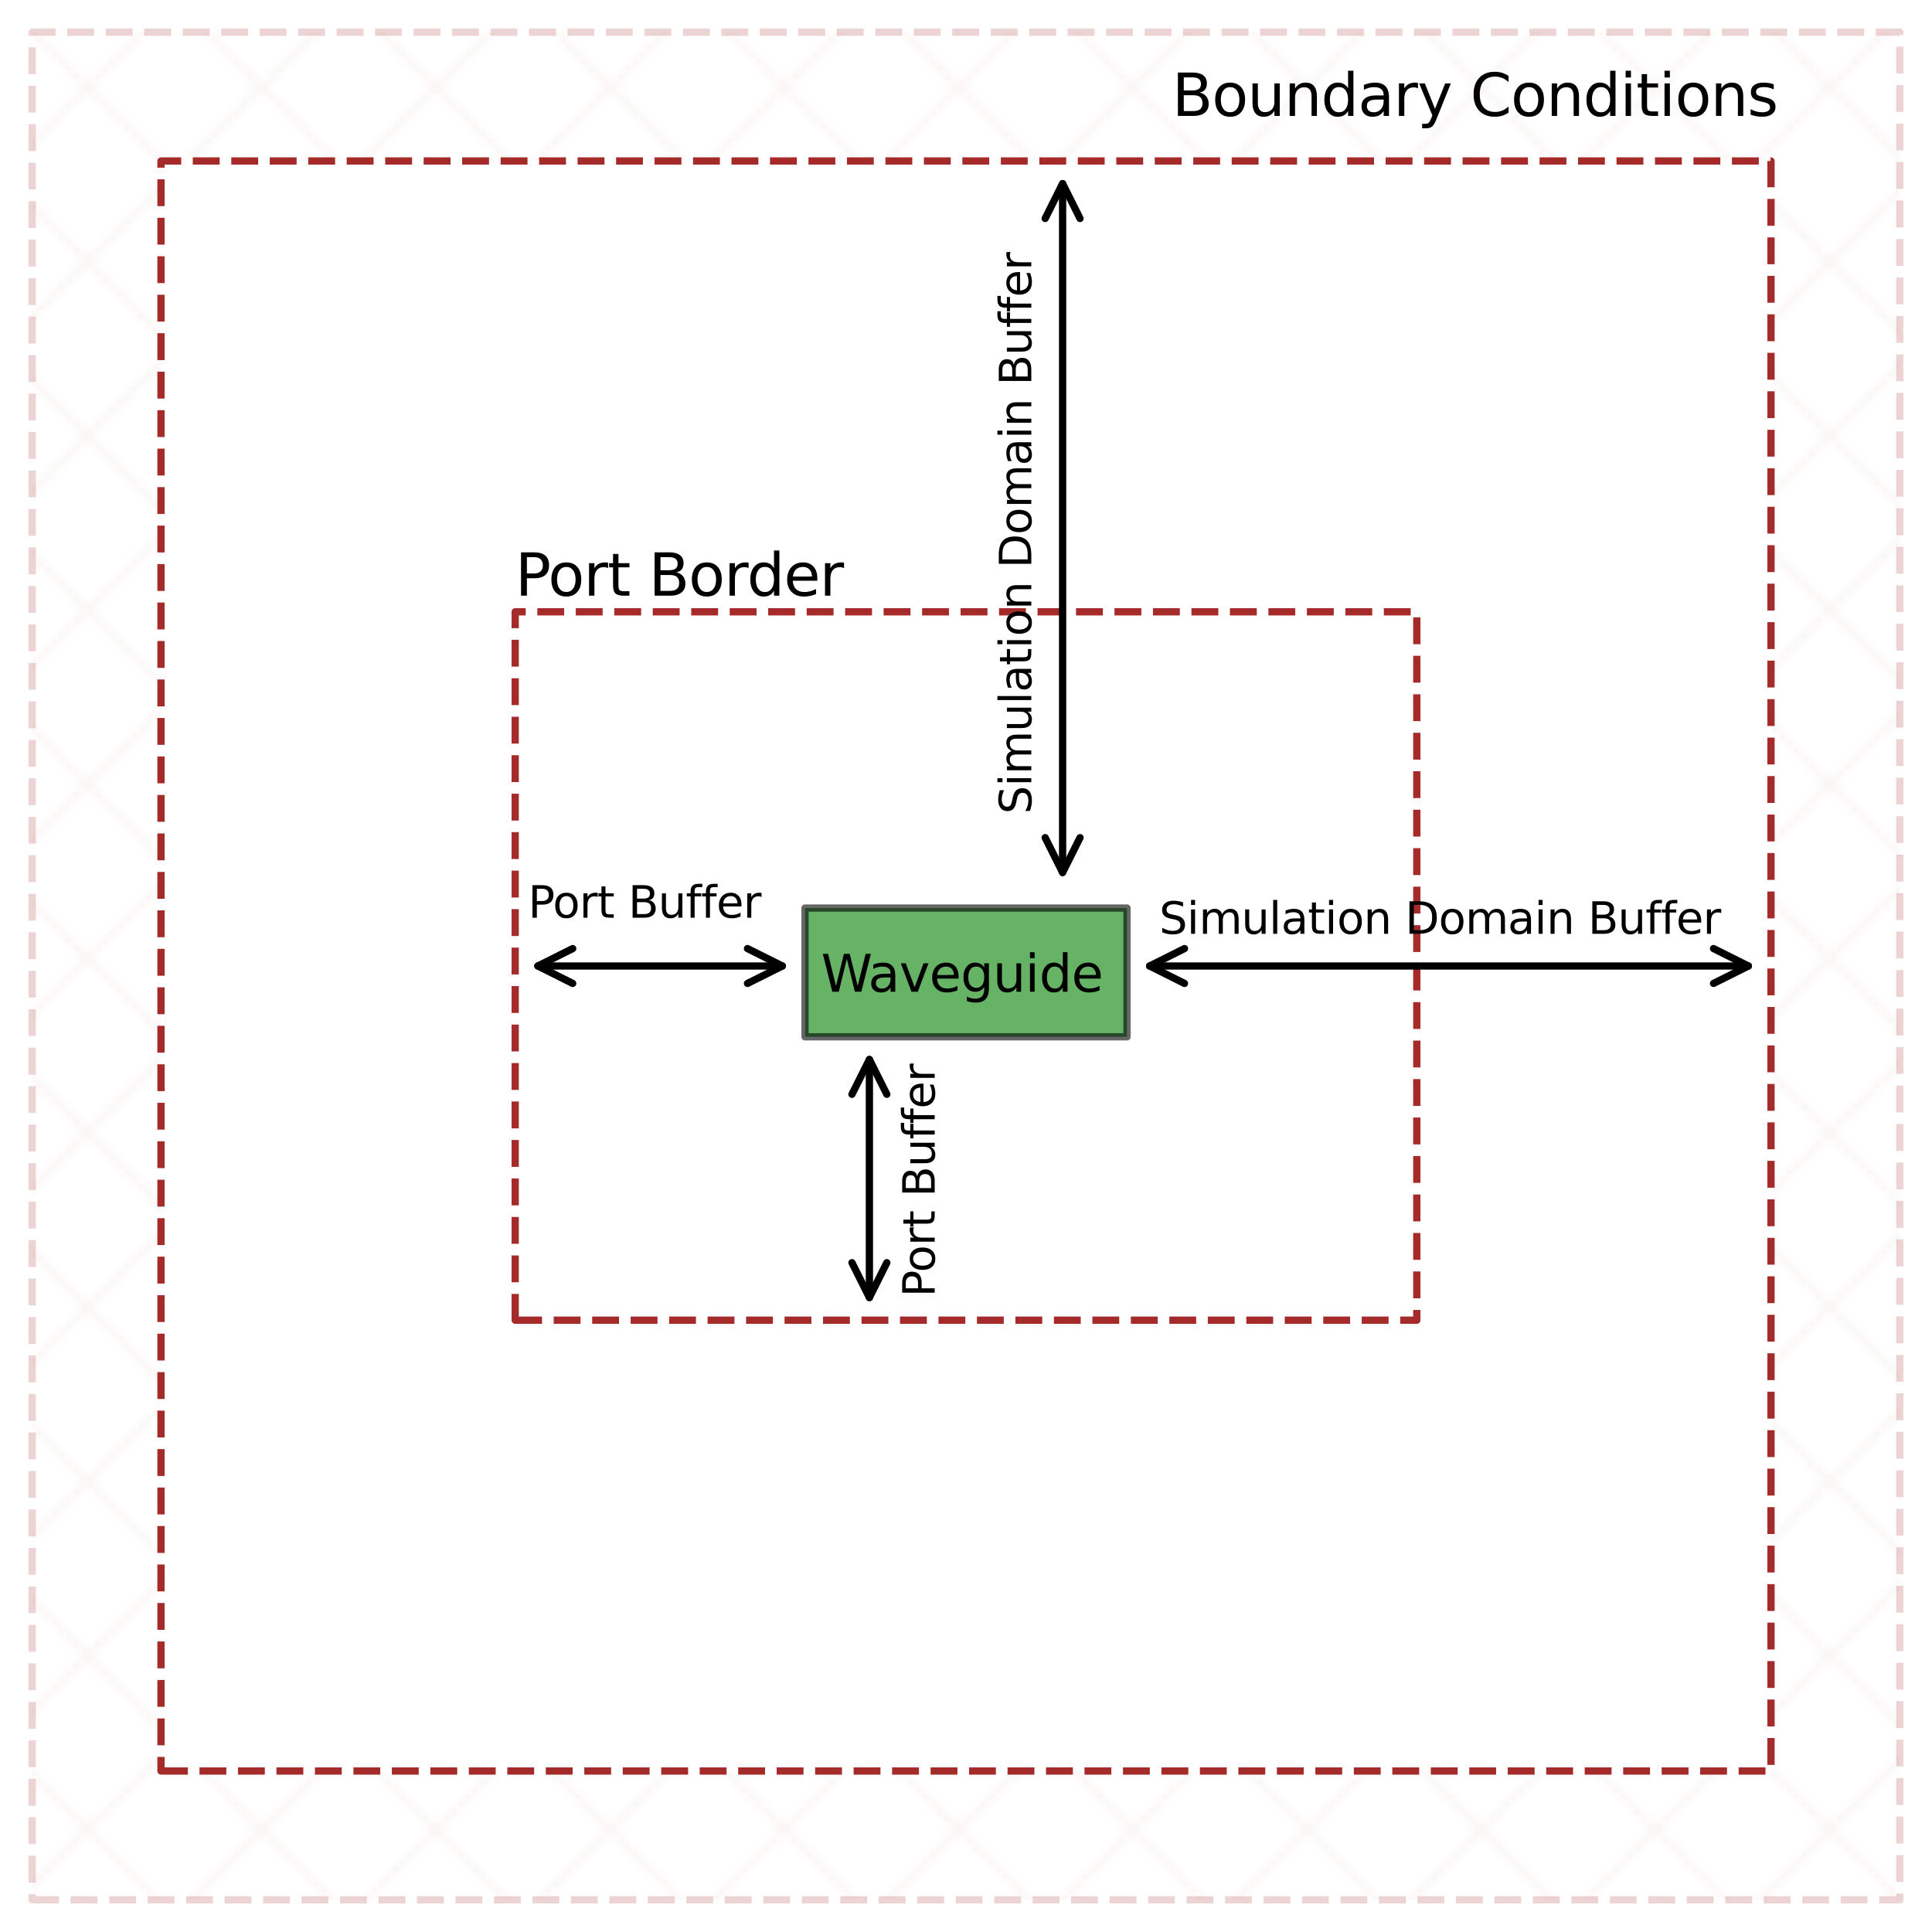 <?xml version="1.0" encoding="utf-8" standalone="no"?>
<!DOCTYPE svg PUBLIC "-//W3C//DTD SVG 1.1//EN"
  "http://www.w3.org/Graphics/SVG/1.1/DTD/svg11.dtd">
<svg xmlns:xlink="http://www.w3.org/1999/xlink" width="266.112pt" height="266.112pt" viewBox="0 0 266.112 266.112" xmlns="http://www.w3.org/2000/svg" version="1.1">
 <defs>
  <style type="text/css">*{stroke-linejoin: round; stroke-linecap: butt}</style>
 </defs>
 <g id="figure_1">
  <g id="patch_1">
   <path d="M 0 266.112 
L 266.112 266.112 
L 266.112 0 
L 0 0 
z
" style="fill: #ffffff"/>
  </g>
  <g id="axes_1">
   <g id="patch_2">
    <path d="M 4.435 261.677 
L 261.677 261.677 
L 261.677 4.435 
L 4.435 4.435 
z
" clip-path="url(#p4b8fa73c7e)" style="fill: url(#ha48bc90f92); opacity: 0.2; stroke-dasharray: 3.7,1.6; stroke-dashoffset: 0; stroke: #a52a2a; stroke-linejoin: miter"/>
   </g>
   <g id="patch_3">
    <path d="M 22.176 243.936 
L 243.936 243.936 
L 243.936 22.176 
L 22.176 22.176 
z
" clip-path="url(#p4b8fa73c7e)" style="fill: #ffffff; stroke-dasharray: 3.7,1.6; stroke-dashoffset: 0; stroke: #a52a2a; stroke-linejoin: miter"/>
   </g>
   <g id="patch_4">
    <path d="M 110.88 142.813 
L 155.232 142.813 
L 155.232 125.073 
L 110.88 125.073 
z
" clip-path="url(#p4b8fa73c7e)" style="fill: #008000; opacity: 0.6; stroke: #000000; stroke-linejoin: miter"/>
   </g>
   <g id="patch_5">
    <path d="M 70.963 181.843 
L 195.149 181.843 
L 195.149 84.269 
L 70.963 84.269 
L 70.963 181.843 
z
" clip-path="url(#p4b8fa73c7e)" style="fill: none; stroke-dasharray: 3.7,1.6; stroke-dashoffset: 0; stroke: #a52a2a; stroke-linejoin: miter"/>
   </g>
   <g id="patch_6">
    <path d="M 74.084 133.056 
Q 90.921 133.056 107.758 133.056 
" clip-path="url(#p4b8fa73c7e)" style="fill: none; stroke: #000000; stroke-linecap: round"/>
    <path d="M 78.884 135.456 
L 74.084 133.056 
L 78.884 130.656 
" clip-path="url(#p4b8fa73c7e)" style="fill: none; stroke: #000000; stroke-linecap: round"/>
    <path d="M 102.958 130.656 
L 107.758 133.056 
L 102.958 135.456 
" clip-path="url(#p4b8fa73c7e)" style="fill: none; stroke: #000000; stroke-linecap: round"/>
   </g>
   <g id="patch_7">
    <path d="M 119.75 145.928 
Q 119.75 162.325 119.75 178.723 
" clip-path="url(#p4b8fa73c7e)" style="fill: none; stroke: #000000; stroke-linecap: round"/>
    <path d="M 117.35 150.728 
L 119.75 145.928 
L 122.15 150.728 
" clip-path="url(#p4b8fa73c7e)" style="fill: none; stroke: #000000; stroke-linecap: round"/>
    <path d="M 122.15 173.923 
L 119.75 178.723 
L 117.35 173.923 
" clip-path="url(#p4b8fa73c7e)" style="fill: none; stroke: #000000; stroke-linecap: round"/>
   </g>
   <g id="patch_8">
    <path d="M 158.351 133.056 
Q 199.585 133.056 240.82 133.056 
" clip-path="url(#p4b8fa73c7e)" style="fill: none; stroke: #000000; stroke-linecap: round"/>
    <path d="M 163.151 135.456 
L 158.351 133.056 
L 163.151 130.656 
" clip-path="url(#p4b8fa73c7e)" style="fill: none; stroke: #000000; stroke-linecap: round"/>
    <path d="M 236.02 130.656 
L 240.82 133.056 
L 236.02 135.456 
" clip-path="url(#p4b8fa73c7e)" style="fill: none; stroke: #000000; stroke-linecap: round"/>
   </g>
   <g id="patch_9">
    <path d="M 146.362 120.178 
Q 146.362 72.736 146.362 25.293 
" clip-path="url(#p4b8fa73c7e)" style="fill: none; stroke: #000000; stroke-linecap: round"/>
    <path d="M 148.762 115.378 
L 146.362 120.178 
L 143.962 115.378 
" clip-path="url(#p4b8fa73c7e)" style="fill: none; stroke: #000000; stroke-linecap: round"/>
    <path d="M 143.962 30.093 
L 146.362 25.293 
L 148.762 30.093 
" clip-path="url(#p4b8fa73c7e)" style="fill: none; stroke: #000000; stroke-linecap: round"/>
   </g>
   <g id="text_1">
    <!-- Boundary Conditions -->
    <g transform="translate(161.441 15.967) scale(0.08 -0.08)">
     <defs>
      <path id="DejaVuSans-42" d="M 1259 2228 
L 1259 519 
L 2272 519 
Q 2781 519 3026 730 
Q 3272 941 3272 1375 
Q 3272 1813 3026 2020 
Q 2781 2228 2272 2228 
L 1259 2228 
z
M 1259 4147 
L 1259 2741 
L 2194 2741 
Q 2656 2741 2882 2914 
Q 3109 3088 3109 3444 
Q 3109 3797 2882 3972 
Q 2656 4147 2194 4147 
L 1259 4147 
z
M 628 4666 
L 2241 4666 
Q 2963 4666 3353 4366 
Q 3744 4066 3744 3513 
Q 3744 3084 3544 2831 
Q 3344 2578 2956 2516 
Q 3422 2416 3680 2098 
Q 3938 1781 3938 1306 
Q 3938 681 3513 340 
Q 3088 0 2303 0 
L 628 0 
L 628 4666 
z
" transform="scale(0.016)"/>
      <path id="DejaVuSans-6f" d="M 1959 3097 
Q 1497 3097 1228 2736 
Q 959 2375 959 1747 
Q 959 1119 1226 758 
Q 1494 397 1959 397 
Q 2419 397 2687 759 
Q 2956 1122 2956 1747 
Q 2956 2369 2687 2733 
Q 2419 3097 1959 3097 
z
M 1959 3584 
Q 2709 3584 3137 3096 
Q 3566 2609 3566 1747 
Q 3566 888 3137 398 
Q 2709 -91 1959 -91 
Q 1206 -91 779 398 
Q 353 888 353 1747 
Q 353 2609 779 3096 
Q 1206 3584 1959 3584 
z
" transform="scale(0.016)"/>
      <path id="DejaVuSans-75" d="M 544 1381 
L 544 3500 
L 1119 3500 
L 1119 1403 
Q 1119 906 1312 657 
Q 1506 409 1894 409 
Q 2359 409 2629 706 
Q 2900 1003 2900 1516 
L 2900 3500 
L 3475 3500 
L 3475 0 
L 2900 0 
L 2900 538 
Q 2691 219 2414 64 
Q 2138 -91 1772 -91 
Q 1169 -91 856 284 
Q 544 659 544 1381 
z
M 1991 3584 
L 1991 3584 
z
" transform="scale(0.016)"/>
      <path id="DejaVuSans-6e" d="M 3513 2113 
L 3513 0 
L 2938 0 
L 2938 2094 
Q 2938 2591 2744 2837 
Q 2550 3084 2163 3084 
Q 1697 3084 1428 2787 
Q 1159 2491 1159 1978 
L 1159 0 
L 581 0 
L 581 3500 
L 1159 3500 
L 1159 2956 
Q 1366 3272 1645 3428 
Q 1925 3584 2291 3584 
Q 2894 3584 3203 3211 
Q 3513 2838 3513 2113 
z
" transform="scale(0.016)"/>
      <path id="DejaVuSans-64" d="M 2906 2969 
L 2906 4863 
L 3481 4863 
L 3481 0 
L 2906 0 
L 2906 525 
Q 2725 213 2448 61 
Q 2172 -91 1784 -91 
Q 1150 -91 751 415 
Q 353 922 353 1747 
Q 353 2572 751 3078 
Q 1150 3584 1784 3584 
Q 2172 3584 2448 3432 
Q 2725 3281 2906 2969 
z
M 947 1747 
Q 947 1113 1208 752 
Q 1469 391 1925 391 
Q 2381 391 2643 752 
Q 2906 1113 2906 1747 
Q 2906 2381 2643 2742 
Q 2381 3103 1925 3103 
Q 1469 3103 1208 2742 
Q 947 2381 947 1747 
z
" transform="scale(0.016)"/>
      <path id="DejaVuSans-61" d="M 2194 1759 
Q 1497 1759 1228 1600 
Q 959 1441 959 1056 
Q 959 750 1161 570 
Q 1363 391 1709 391 
Q 2188 391 2477 730 
Q 2766 1069 2766 1631 
L 2766 1759 
L 2194 1759 
z
M 3341 1997 
L 3341 0 
L 2766 0 
L 2766 531 
Q 2569 213 2275 61 
Q 1981 -91 1556 -91 
Q 1019 -91 701 211 
Q 384 513 384 1019 
Q 384 1609 779 1909 
Q 1175 2209 1959 2209 
L 2766 2209 
L 2766 2266 
Q 2766 2663 2505 2880 
Q 2244 3097 1772 3097 
Q 1472 3097 1187 3025 
Q 903 2953 641 2809 
L 641 3341 
Q 956 3463 1253 3523 
Q 1550 3584 1831 3584 
Q 2591 3584 2966 3190 
Q 3341 2797 3341 1997 
z
" transform="scale(0.016)"/>
      <path id="DejaVuSans-72" d="M 2631 2963 
Q 2534 3019 2420 3045 
Q 2306 3072 2169 3072 
Q 1681 3072 1420 2755 
Q 1159 2438 1159 1844 
L 1159 0 
L 581 0 
L 581 3500 
L 1159 3500 
L 1159 2956 
Q 1341 3275 1631 3429 
Q 1922 3584 2338 3584 
Q 2397 3584 2469 3576 
Q 2541 3569 2628 3553 
L 2631 2963 
z
" transform="scale(0.016)"/>
      <path id="DejaVuSans-79" d="M 2059 -325 
Q 1816 -950 1584 -1140 
Q 1353 -1331 966 -1331 
L 506 -1331 
L 506 -850 
L 844 -850 
Q 1081 -850 1212 -737 
Q 1344 -625 1503 -206 
L 1606 56 
L 191 3500 
L 800 3500 
L 1894 763 
L 2988 3500 
L 3597 3500 
L 2059 -325 
z
" transform="scale(0.016)"/>
      <path id="DejaVuSans-20" transform="scale(0.016)"/>
      <path id="DejaVuSans-43" d="M 4122 4306 
L 4122 3641 
Q 3803 3938 3442 4084 
Q 3081 4231 2675 4231 
Q 1875 4231 1450 3742 
Q 1025 3253 1025 2328 
Q 1025 1406 1450 917 
Q 1875 428 2675 428 
Q 3081 428 3442 575 
Q 3803 722 4122 1019 
L 4122 359 
Q 3791 134 3420 21 
Q 3050 -91 2638 -91 
Q 1578 -91 968 557 
Q 359 1206 359 2328 
Q 359 3453 968 4101 
Q 1578 4750 2638 4750 
Q 3056 4750 3426 4639 
Q 3797 4528 4122 4306 
z
" transform="scale(0.016)"/>
      <path id="DejaVuSans-69" d="M 603 3500 
L 1178 3500 
L 1178 0 
L 603 0 
L 603 3500 
z
M 603 4863 
L 1178 4863 
L 1178 4134 
L 603 4134 
L 603 4863 
z
" transform="scale(0.016)"/>
      <path id="DejaVuSans-74" d="M 1172 4494 
L 1172 3500 
L 2356 3500 
L 2356 3053 
L 1172 3053 
L 1172 1153 
Q 1172 725 1289 603 
Q 1406 481 1766 481 
L 2356 481 
L 2356 0 
L 1766 0 
Q 1100 0 847 248 
Q 594 497 594 1153 
L 594 3053 
L 172 3053 
L 172 3500 
L 594 3500 
L 594 4494 
L 1172 4494 
z
" transform="scale(0.016)"/>
      <path id="DejaVuSans-73" d="M 2834 3397 
L 2834 2853 
Q 2591 2978 2328 3040 
Q 2066 3103 1784 3103 
Q 1356 3103 1142 2972 
Q 928 2841 928 2578 
Q 928 2378 1081 2264 
Q 1234 2150 1697 2047 
L 1894 2003 
Q 2506 1872 2764 1633 
Q 3022 1394 3022 966 
Q 3022 478 2636 193 
Q 2250 -91 1575 -91 
Q 1294 -91 989 -36 
Q 684 19 347 128 
L 347 722 
Q 666 556 975 473 
Q 1284 391 1588 391 
Q 1994 391 2212 530 
Q 2431 669 2431 922 
Q 2431 1156 2273 1281 
Q 2116 1406 1581 1522 
L 1381 1569 
Q 847 1681 609 1914 
Q 372 2147 372 2553 
Q 372 3047 722 3315 
Q 1072 3584 1716 3584 
Q 2034 3584 2315 3537 
Q 2597 3491 2834 3397 
z
" transform="scale(0.016)"/>
     </defs>
     <use xlink:href="#DejaVuSans-42"/>
     <use xlink:href="#DejaVuSans-6f" transform="translate(68.604 0)"/>
     <use xlink:href="#DejaVuSans-75" transform="translate(129.785 0)"/>
     <use xlink:href="#DejaVuSans-6e" transform="translate(193.164 0)"/>
     <use xlink:href="#DejaVuSans-64" transform="translate(256.543 0)"/>
     <use xlink:href="#DejaVuSans-61" transform="translate(320.02 0)"/>
     <use xlink:href="#DejaVuSans-72" transform="translate(381.299 0)"/>
     <use xlink:href="#DejaVuSans-79" transform="translate(422.412 0)"/>
     <use xlink:href="#DejaVuSans-20" transform="translate(481.592 0)"/>
     <use xlink:href="#DejaVuSans-43" transform="translate(513.379 0)"/>
     <use xlink:href="#DejaVuSans-6f" transform="translate(583.203 0)"/>
     <use xlink:href="#DejaVuSans-6e" transform="translate(644.385 0)"/>
     <use xlink:href="#DejaVuSans-64" transform="translate(707.764 0)"/>
     <use xlink:href="#DejaVuSans-69" transform="translate(771.24 0)"/>
     <use xlink:href="#DejaVuSans-74" transform="translate(799.023 0)"/>
     <use xlink:href="#DejaVuSans-69" transform="translate(838.232 0)"/>
     <use xlink:href="#DejaVuSans-6f" transform="translate(866.016 0)"/>
     <use xlink:href="#DejaVuSans-6e" transform="translate(927.197 0)"/>
     <use xlink:href="#DejaVuSans-73" transform="translate(990.576 0)"/>
    </g>
   </g>
   <g id="text_2">
    <!-- Waveguide -->
    <g transform="translate(113.098 136.604) scale(0.07 -0.07)">
     <defs>
      <path id="DejaVuSans-57" d="M 213 4666 
L 850 4666 
L 1831 722 
L 2809 4666 
L 3519 4666 
L 4500 722 
L 5478 4666 
L 6119 4666 
L 4947 0 
L 4153 0 
L 3169 4050 
L 2175 0 
L 1381 0 
L 213 4666 
z
" transform="scale(0.016)"/>
      <path id="DejaVuSans-76" d="M 191 3500 
L 800 3500 
L 1894 563 
L 2988 3500 
L 3597 3500 
L 2284 0 
L 1503 0 
L 191 3500 
z
" transform="scale(0.016)"/>
      <path id="DejaVuSans-65" d="M 3597 1894 
L 3597 1613 
L 953 1613 
Q 991 1019 1311 708 
Q 1631 397 2203 397 
Q 2534 397 2845 478 
Q 3156 559 3463 722 
L 3463 178 
Q 3153 47 2828 -22 
Q 2503 -91 2169 -91 
Q 1331 -91 842 396 
Q 353 884 353 1716 
Q 353 2575 817 3079 
Q 1281 3584 2069 3584 
Q 2775 3584 3186 3129 
Q 3597 2675 3597 1894 
z
M 3022 2063 
Q 3016 2534 2758 2815 
Q 2500 3097 2075 3097 
Q 1594 3097 1305 2825 
Q 1016 2553 972 2059 
L 3022 2063 
z
" transform="scale(0.016)"/>
      <path id="DejaVuSans-67" d="M 2906 1791 
Q 2906 2416 2648 2759 
Q 2391 3103 1925 3103 
Q 1463 3103 1205 2759 
Q 947 2416 947 1791 
Q 947 1169 1205 825 
Q 1463 481 1925 481 
Q 2391 481 2648 825 
Q 2906 1169 2906 1791 
z
M 3481 434 
Q 3481 -459 3084 -895 
Q 2688 -1331 1869 -1331 
Q 1566 -1331 1297 -1286 
Q 1028 -1241 775 -1147 
L 775 -588 
Q 1028 -725 1275 -790 
Q 1522 -856 1778 -856 
Q 2344 -856 2625 -561 
Q 2906 -266 2906 331 
L 2906 616 
Q 2728 306 2450 153 
Q 2172 0 1784 0 
Q 1141 0 747 490 
Q 353 981 353 1791 
Q 353 2603 747 3093 
Q 1141 3584 1784 3584 
Q 2172 3584 2450 3431 
Q 2728 3278 2906 2969 
L 2906 3500 
L 3481 3500 
L 3481 434 
z
" transform="scale(0.016)"/>
     </defs>
     <use xlink:href="#DejaVuSans-57"/>
     <use xlink:href="#DejaVuSans-61" transform="translate(92.502 0)"/>
     <use xlink:href="#DejaVuSans-76" transform="translate(153.781 0)"/>
     <use xlink:href="#DejaVuSans-65" transform="translate(212.961 0)"/>
     <use xlink:href="#DejaVuSans-67" transform="translate(274.484 0)"/>
     <use xlink:href="#DejaVuSans-75" transform="translate(337.961 0)"/>
     <use xlink:href="#DejaVuSans-69" transform="translate(401.34 0)"/>
     <use xlink:href="#DejaVuSans-64" transform="translate(429.123 0)"/>
     <use xlink:href="#DejaVuSans-65" transform="translate(492.6 0)"/>
    </g>
   </g>
   <g id="text_3">
    <!-- Port Border -->
    <g transform="translate(70.963 82.051) scale(0.08 -0.08)">
     <defs>
      <path id="DejaVuSans-50" d="M 1259 4147 
L 1259 2394 
L 2053 2394 
Q 2494 2394 2734 2622 
Q 2975 2850 2975 3272 
Q 2975 3691 2734 3919 
Q 2494 4147 2053 4147 
L 1259 4147 
z
M 628 4666 
L 2053 4666 
Q 2838 4666 3239 4311 
Q 3641 3956 3641 3272 
Q 3641 2581 3239 2228 
Q 2838 1875 2053 1875 
L 1259 1875 
L 1259 0 
L 628 0 
L 628 4666 
z
" transform="scale(0.016)"/>
     </defs>
     <use xlink:href="#DejaVuSans-50"/>
     <use xlink:href="#DejaVuSans-6f" transform="translate(56.678 0)"/>
     <use xlink:href="#DejaVuSans-72" transform="translate(117.859 0)"/>
     <use xlink:href="#DejaVuSans-74" transform="translate(158.973 0)"/>
     <use xlink:href="#DejaVuSans-20" transform="translate(198.182 0)"/>
     <use xlink:href="#DejaVuSans-42" transform="translate(229.969 0)"/>
     <use xlink:href="#DejaVuSans-6f" transform="translate(298.572 0)"/>
     <use xlink:href="#DejaVuSans-72" transform="translate(359.754 0)"/>
     <use xlink:href="#DejaVuSans-64" transform="translate(399.117 0)"/>
     <use xlink:href="#DejaVuSans-65" transform="translate(462.594 0)"/>
     <use xlink:href="#DejaVuSans-72" transform="translate(524.117 0)"/>
    </g>
   </g>
   <g id="text_4">
    <!-- Port Buffer -->
    <g transform="translate(72.737 126.403) scale(0.06 -0.06)">
     <defs>
      <path id="DejaVuSans-66" d="M 2375 4863 
L 2375 4384 
L 1825 4384 
Q 1516 4384 1395 4259 
Q 1275 4134 1275 3809 
L 1275 3500 
L 2222 3500 
L 2222 3053 
L 1275 3053 
L 1275 0 
L 697 0 
L 697 3053 
L 147 3053 
L 147 3500 
L 697 3500 
L 697 3744 
Q 697 4328 969 4595 
Q 1241 4863 1831 4863 
L 2375 4863 
z
" transform="scale(0.016)"/>
     </defs>
     <use xlink:href="#DejaVuSans-50"/>
     <use xlink:href="#DejaVuSans-6f" transform="translate(56.678 0)"/>
     <use xlink:href="#DejaVuSans-72" transform="translate(117.859 0)"/>
     <use xlink:href="#DejaVuSans-74" transform="translate(158.973 0)"/>
     <use xlink:href="#DejaVuSans-20" transform="translate(198.182 0)"/>
     <use xlink:href="#DejaVuSans-42" transform="translate(229.969 0)"/>
     <use xlink:href="#DejaVuSans-75" transform="translate(298.572 0)"/>
     <use xlink:href="#DejaVuSans-66" transform="translate(361.951 0)"/>
     <use xlink:href="#DejaVuSans-66" transform="translate(397.156 0)"/>
     <use xlink:href="#DejaVuSans-65" transform="translate(432.361 0)"/>
     <use xlink:href="#DejaVuSans-72" transform="translate(493.885 0)"/>
    </g>
   </g>
   <g id="text_5">
    <!-- Port Buffer -->
    <g transform="translate(128.745 178.656) rotate(-90) scale(0.06 -0.06)">
     <use xlink:href="#DejaVuSans-50"/>
     <use xlink:href="#DejaVuSans-6f" transform="translate(56.678 0)"/>
     <use xlink:href="#DejaVuSans-72" transform="translate(117.859 0)"/>
     <use xlink:href="#DejaVuSans-74" transform="translate(158.973 0)"/>
     <use xlink:href="#DejaVuSans-20" transform="translate(198.182 0)"/>
     <use xlink:href="#DejaVuSans-42" transform="translate(229.969 0)"/>
     <use xlink:href="#DejaVuSans-75" transform="translate(298.572 0)"/>
     <use xlink:href="#DejaVuSans-66" transform="translate(361.951 0)"/>
     <use xlink:href="#DejaVuSans-66" transform="translate(397.156 0)"/>
     <use xlink:href="#DejaVuSans-65" transform="translate(432.361 0)"/>
     <use xlink:href="#DejaVuSans-72" transform="translate(493.885 0)"/>
    </g>
   </g>
   <g id="text_6">
    <!-- Simulation Domain Buffer -->
    <g transform="translate(159.667 128.621) scale(0.06 -0.06)">
     <defs>
      <path id="DejaVuSans-53" d="M 3425 4513 
L 3425 3897 
Q 3066 4069 2747 4153 
Q 2428 4238 2131 4238 
Q 1616 4238 1336 4038 
Q 1056 3838 1056 3469 
Q 1056 3159 1242 3001 
Q 1428 2844 1947 2747 
L 2328 2669 
Q 3034 2534 3370 2195 
Q 3706 1856 3706 1288 
Q 3706 609 3251 259 
Q 2797 -91 1919 -91 
Q 1588 -91 1214 -16 
Q 841 59 441 206 
L 441 856 
Q 825 641 1194 531 
Q 1563 422 1919 422 
Q 2459 422 2753 634 
Q 3047 847 3047 1241 
Q 3047 1584 2836 1778 
Q 2625 1972 2144 2069 
L 1759 2144 
Q 1053 2284 737 2584 
Q 422 2884 422 3419 
Q 422 4038 858 4394 
Q 1294 4750 2059 4750 
Q 2388 4750 2728 4690 
Q 3069 4631 3425 4513 
z
" transform="scale(0.016)"/>
      <path id="DejaVuSans-6d" d="M 3328 2828 
Q 3544 3216 3844 3400 
Q 4144 3584 4550 3584 
Q 5097 3584 5394 3201 
Q 5691 2819 5691 2113 
L 5691 0 
L 5113 0 
L 5113 2094 
Q 5113 2597 4934 2840 
Q 4756 3084 4391 3084 
Q 3944 3084 3684 2787 
Q 3425 2491 3425 1978 
L 3425 0 
L 2847 0 
L 2847 2094 
Q 2847 2600 2669 2842 
Q 2491 3084 2119 3084 
Q 1678 3084 1418 2786 
Q 1159 2488 1159 1978 
L 1159 0 
L 581 0 
L 581 3500 
L 1159 3500 
L 1159 2956 
Q 1356 3278 1631 3431 
Q 1906 3584 2284 3584 
Q 2666 3584 2933 3390 
Q 3200 3197 3328 2828 
z
" transform="scale(0.016)"/>
      <path id="DejaVuSans-6c" d="M 603 4863 
L 1178 4863 
L 1178 0 
L 603 0 
L 603 4863 
z
" transform="scale(0.016)"/>
      <path id="DejaVuSans-44" d="M 1259 4147 
L 1259 519 
L 2022 519 
Q 2988 519 3436 956 
Q 3884 1394 3884 2338 
Q 3884 3275 3436 3711 
Q 2988 4147 2022 4147 
L 1259 4147 
z
M 628 4666 
L 1925 4666 
Q 3281 4666 3915 4102 
Q 4550 3538 4550 2338 
Q 4550 1131 3912 565 
Q 3275 0 1925 0 
L 628 0 
L 628 4666 
z
" transform="scale(0.016)"/>
     </defs>
     <use xlink:href="#DejaVuSans-53"/>
     <use xlink:href="#DejaVuSans-69" transform="translate(63.477 0)"/>
     <use xlink:href="#DejaVuSans-6d" transform="translate(91.26 0)"/>
     <use xlink:href="#DejaVuSans-75" transform="translate(188.672 0)"/>
     <use xlink:href="#DejaVuSans-6c" transform="translate(252.051 0)"/>
     <use xlink:href="#DejaVuSans-61" transform="translate(279.834 0)"/>
     <use xlink:href="#DejaVuSans-74" transform="translate(341.113 0)"/>
     <use xlink:href="#DejaVuSans-69" transform="translate(380.322 0)"/>
     <use xlink:href="#DejaVuSans-6f" transform="translate(408.105 0)"/>
     <use xlink:href="#DejaVuSans-6e" transform="translate(469.287 0)"/>
     <use xlink:href="#DejaVuSans-20" transform="translate(532.666 0)"/>
     <use xlink:href="#DejaVuSans-44" transform="translate(564.453 0)"/>
     <use xlink:href="#DejaVuSans-6f" transform="translate(641.455 0)"/>
     <use xlink:href="#DejaVuSans-6d" transform="translate(702.637 0)"/>
     <use xlink:href="#DejaVuSans-61" transform="translate(800.049 0)"/>
     <use xlink:href="#DejaVuSans-69" transform="translate(861.328 0)"/>
     <use xlink:href="#DejaVuSans-6e" transform="translate(889.111 0)"/>
     <use xlink:href="#DejaVuSans-20" transform="translate(952.49 0)"/>
     <use xlink:href="#DejaVuSans-42" transform="translate(984.277 0)"/>
     <use xlink:href="#DejaVuSans-75" transform="translate(1052.881 0)"/>
     <use xlink:href="#DejaVuSans-66" transform="translate(1116.26 0)"/>
     <use xlink:href="#DejaVuSans-66" transform="translate(1151.465 0)"/>
     <use xlink:href="#DejaVuSans-65" transform="translate(1186.67 0)"/>
     <use xlink:href="#DejaVuSans-72" transform="translate(1248.193 0)"/>
    </g>
   </g>
   <g id="text_7">
    <!-- Simulation Domain Buffer -->
    <g transform="translate(142.05 112.128) rotate(-90) scale(0.06 -0.06)">
     <use xlink:href="#DejaVuSans-53"/>
     <use xlink:href="#DejaVuSans-69" transform="translate(63.477 0)"/>
     <use xlink:href="#DejaVuSans-6d" transform="translate(91.26 0)"/>
     <use xlink:href="#DejaVuSans-75" transform="translate(188.672 0)"/>
     <use xlink:href="#DejaVuSans-6c" transform="translate(252.051 0)"/>
     <use xlink:href="#DejaVuSans-61" transform="translate(279.834 0)"/>
     <use xlink:href="#DejaVuSans-74" transform="translate(341.113 0)"/>
     <use xlink:href="#DejaVuSans-69" transform="translate(380.322 0)"/>
     <use xlink:href="#DejaVuSans-6f" transform="translate(408.105 0)"/>
     <use xlink:href="#DejaVuSans-6e" transform="translate(469.287 0)"/>
     <use xlink:href="#DejaVuSans-20" transform="translate(532.666 0)"/>
     <use xlink:href="#DejaVuSans-44" transform="translate(564.453 0)"/>
     <use xlink:href="#DejaVuSans-6f" transform="translate(641.455 0)"/>
     <use xlink:href="#DejaVuSans-6d" transform="translate(702.637 0)"/>
     <use xlink:href="#DejaVuSans-61" transform="translate(800.049 0)"/>
     <use xlink:href="#DejaVuSans-69" transform="translate(861.328 0)"/>
     <use xlink:href="#DejaVuSans-6e" transform="translate(889.111 0)"/>
     <use xlink:href="#DejaVuSans-20" transform="translate(952.49 0)"/>
     <use xlink:href="#DejaVuSans-42" transform="translate(984.277 0)"/>
     <use xlink:href="#DejaVuSans-75" transform="translate(1052.881 0)"/>
     <use xlink:href="#DejaVuSans-66" transform="translate(1116.26 0)"/>
     <use xlink:href="#DejaVuSans-66" transform="translate(1151.465 0)"/>
     <use xlink:href="#DejaVuSans-65" transform="translate(1186.67 0)"/>
     <use xlink:href="#DejaVuSans-72" transform="translate(1248.193 0)"/>
    </g>
   </g>
  </g>
 </g>
 <defs>
  <clipPath id="p4b8fa73c7e">
   <rect x="0" y="-0" width="266.112" height="266.112"/>
  </clipPath>
 </defs>
 <defs>
  <pattern id="ha48bc90f92" patternUnits="userSpaceOnUse" x="0" y="0" width="72" height="72">
   <rect x="0" y="0" width="73" height="73" fill="none"/>
   <path d="M -36 36 
L 36 -36 
M -24 48 
L 48 -24 
M -12 60 
L 60 -12 
M 0 72 
L 72 0 
M 12 84 
L 84 12 
M 24 96 
L 96 24 
M 36 108 
L 108 36 
M -36 36 
L 36 108 
M -24 24 
L 48 96 
M -12 12 
L 60 84 
M 0 0 
L 72 72 
M 12 -12 
L 84 60 
M 24 -24 
L 96 48 
M 36 -36 
L 108 36 
" style="fill: #a52a2a; stroke: #a52a2a; stroke-width: 1.0; stroke-linecap: butt; stroke-linejoin: miter; stroke-opacity: 0.2"/>
  </pattern>
 </defs>
</svg>
